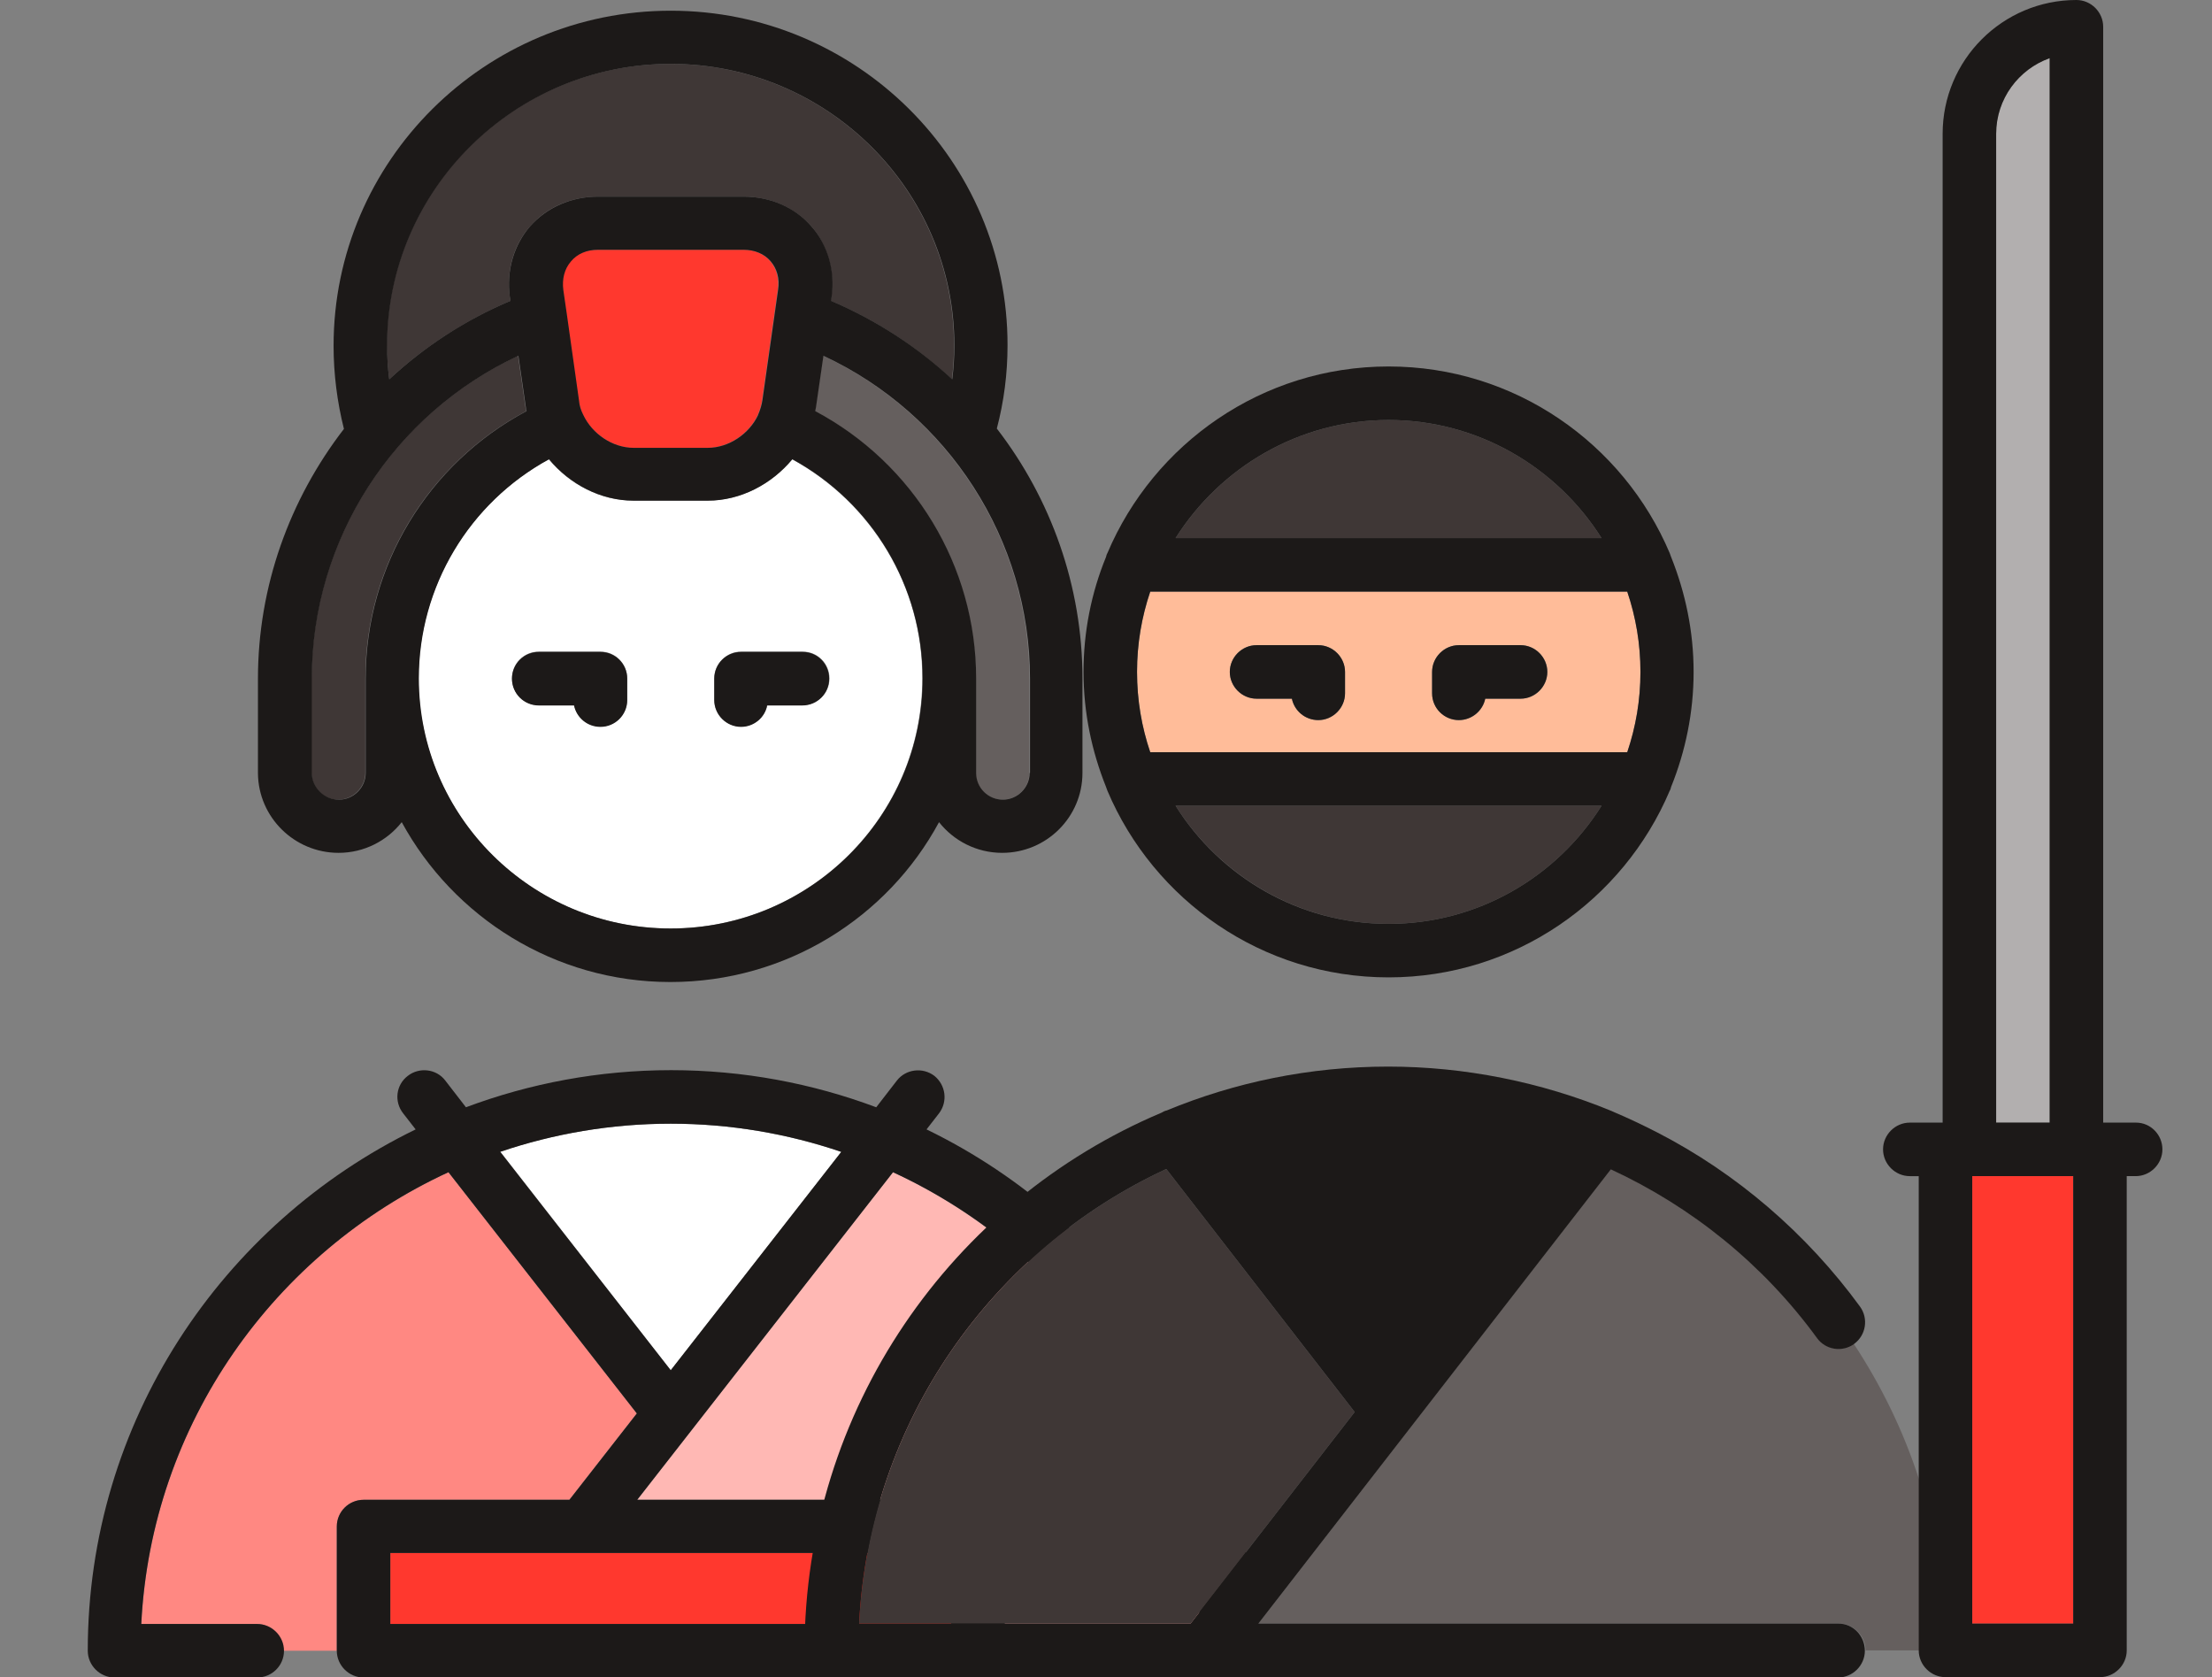 <?xml version="1.0" encoding="utf-8"?>
<!-- Generator: Adobe Illustrator 19.2.0, SVG Export Plug-In . SVG Version: 6.00 Build 0)  -->
<svg version="1.1" xmlns="http://www.w3.org/2000/svg" xmlns:xlink="http://www.w3.org/1999/xlink" x="0px" y="0px"
	 viewBox="0 0 620 470" style="enable-background:new 0 0 620 470;" xml:space="preserve">
<rect x="0" y="0" width="620" height="470" fill="#808080" stroke="none"/>
<style type="text/css">
	.st0{fill:#FFFFFF;}
	.st1{fill:#FF382E;}
	.st2{fill:#FFB8B4;}
	.st3{fill:#FF8882;}
	.st4{fill:#655F5E;}
	.st5{fill:#3F3736;}
	.st6{fill:#1C1918;}
	.st7{fill:#B2AFAF;}
	.st8{fill:#FFBC99;}
</style>
<g id="Capa_1">
	<g>
		<path class="st0" d="M140.2,322.7L188,384l47.8-61.2c-15-5.1-31.1-7.9-47.8-7.9S155.2,317.7,140.2,322.7z"/>
		<rect x="109.4" y="435.2" class="st1" width="157.2" height="19.9"/>
		<path class="st2" d="M304.1,455.1h32.3c-2.8-56.1-37.4-104.1-86.1-126.6l-71.7,91.8h95.5c4.1,0,7.5,3.3,7.5,7.5v34.8h15
			C296.6,458.4,300,455.1,304.1,455.1z"/>
		<path class="st3" d="M101.9,420.3h57.7l18.9-24.2l-52.8-67.6C76.9,351,42.4,399,39.6,455.1h32.3c4.1,0,7.5,3.3,7.5,7.5h15v-34.8
			C94.4,423.7,97.8,420.3,101.9,420.3z"/>
		<path class="st0" d="M222,128.7c-5.8,7-14.5,11.6-23.7,11.6h-20.8c-9.2,0-17.9-4.6-23.7-11.6c-22.4,12.3-36.5,35.7-36.5,61.4
			c0,38.7,31.6,70.1,70.6,70.1s70.6-31.4,70.6-70.1C258.6,164.4,244.4,141,222,128.7z M175.8,196.1c0,4.1-3.4,7.5-7.5,7.5
			c-3.6,0-6.7-2.6-7.4-6H151c-4.1,0-7.5-3.3-7.5-7.5s3.4-7.5,7.5-7.5h17.3c4.1,0,7.5,3.3,7.5,7.5V196.1z M225,197.6h-9.9
			c-0.7,3.4-3.7,6-7.4,6c-4.1,0-7.5-3.3-7.5-7.5v-6c0-4.1,3.4-7.5,7.5-7.5H225c4.1,0,7.5,3.3,7.5,7.5S229.1,197.6,225,197.6z"/>
		<path class="st1" d="M157.8,81.2l1,6.9c0,0,3.4,24.1,3.4,24.1c0.2,1.3,0.6,2.6,1.1,3.8c0,0.1,0.1,0.1,0.1,0.2
			c2.5,5.3,8.3,9.3,14.1,9.3h20.8c5.9,0,11.6-3.9,14.1-9.2c0,0,0,0,0-0.1c0-0.1,0.1-0.1,0.1-0.2c0.5-1.2,0.9-2.5,1.1-3.8l4.4-31
			c0.4-3.1-0.3-5.9-2.1-8c-1.8-2.1-4.5-3.2-7.6-3.2h-40.8c-3.1,0-5.8,1.1-7.6,3.2C158.2,75.3,157.4,78.1,157.8,81.2z"/>
		<path class="st4" d="M230.7,99.7l-2.1,14.5c0,0.3-0.1,0.7-0.2,1c27.6,14.7,45.1,43.4,45.1,74.9c0,0,0,26.5,0,26.5
			c0,4.1,3.4,7.5,7.5,7.5s7.5-3.3,7.5-7.5v-26.5C288.6,151.3,265.6,116,230.7,99.7z"/>
		<path class="st5" d="M102.4,216.6v-26.5c0-31.5,17.5-60.2,45.1-74.9c-0.1-0.3-0.1-0.7-0.2-1l-2.1-14.5
			c-35,16.3-57.9,51.6-57.9,90.4v26.5c0,4.1,3.4,7.5,7.5,7.5S102.4,220.7,102.4,216.6z"/>
		<path class="st5" d="M109.1,106.3c9.8-9.1,21.3-16.6,34-22l-0.2-1.1c-1-7.3,1-14.5,5.7-19.8c4.6-5.3,11.5-8.3,19-8.3h40.8
			c7.4,0,14.3,3,19,8.3C232,68.7,234,76,233,83.2l-0.2,1.1c12.8,5.4,24.2,12.9,34,22c0.4-3.1,0.6-6.3,0.6-9.5
			c0-43.5-35.6-78.9-79.5-78.9s-79.5,35.4-79.5,78.9C108.5,100,108.7,103.2,109.1,106.3z"/>
		<path class="st6" d="M259.7,316.5l3.5-4.5c2.5-3.3,1.9-7.9-1.3-10.5c-3.3-2.5-8-1.9-10.5,1.3l-5.8,7.5
			c-17.9-6.7-37.3-10.4-57.5-10.4s-39.6,3.7-57.5,10.4l-5.8-7.5c-2.5-3.3-7.3-3.8-10.5-1.3c-3.3,2.5-3.9,7.2-1.3,10.5l3.5,4.5
			c-54.4,26.5-91.9,82-91.9,146.1c0,4.1,3.4,7.5,7.5,7.5h40c4.1,0,7.5-3.3,7.5-7.5c0-4.1-3.4-7.5-7.5-7.5H39.6
			C42.4,399,76.9,351,125.7,328.5l52.8,67.6l-18.9,24.2h-57.7c-4.1,0-7.5,3.3-7.5,7.5v34.8c0,4.1,3.4,7.5,7.5,7.5h172.2
			c4.1,0,7.5-3.3,7.5-7.5v-34.8c0-4.1-3.4-7.5-7.5-7.5h-95.5l71.7-91.8c48.8,22.5,83.3,70.4,86.1,126.6h-32.3
			c-4.1,0-7.5,3.3-7.5,7.5c0,4.1,3.4,7.5,7.5,7.5h40c4.1,0,7.5-3.3,7.5-7.5C351.6,398.5,314.1,342.9,259.7,316.5z M188,384
			l-47.8-61.2c15-5.1,31.1-7.9,47.8-7.9s32.8,2.8,47.8,7.9L188,384z M266.6,455.1H109.4v-19.9h157.2L266.6,455.1L266.6,455.1z"/>
		<path class="st6" d="M94.9,239c7.2,0,13.6-3.4,17.7-8.6c14.5,26.6,42.8,44.8,75.3,44.8s60.9-18.1,75.3-44.8
			c4.1,5.2,10.5,8.6,17.7,8.6c12.4,0,22.5-10,22.5-22.4v-26.5c0-25.8-8.8-50.3-24-70c2-7.6,3-15.4,3-23.3C282.5,45.1,240.1,3,188,3
			S93.5,45.1,93.5,96.9c0,7.9,1,15.7,2.9,23.3c-15.2,19.7-24.1,44.1-24.1,70v26.5C72.4,229,82.5,239,94.9,239z M188,17.9
			c43.8,0,79.5,35.4,79.5,78.9c0,3.2-0.2,6.4-0.6,9.5c-9.8-9.1-21.3-16.6-34-22l0.2-1.1c1-7.3-1-14.5-5.7-19.8
			c-4.6-5.3-11.5-8.3-19-8.3h-40.8c-7.4,0-14.3,3-19,8.3c-4.6,5.3-6.7,12.5-5.7,19.8l0.2,1.1c-12.8,5.4-24.2,12.9-34,22
			c-0.4-3.1-0.6-6.3-0.6-9.5C108.5,53.3,144.2,17.9,188,17.9z M288.6,216.6c0,4.1-3.4,7.5-7.5,7.5s-7.5-3.3-7.5-7.5v-26.5
			c0-31.5-17.5-60.2-45.1-74.9c0.1-0.3,0.1-0.7,0.2-1l2.1-14.5c35,16.3,57.9,51.6,57.9,90.4V216.6z M188,260.2
			c-38.9,0-70.6-31.4-70.6-70.1c0-25.7,14.1-49.2,36.5-61.4c5.8,7,14.5,11.6,23.7,11.6h20.8c9.2,0,17.9-4.6,23.7-11.6
			c22.4,12.2,36.5,35.7,36.5,61.4C258.6,228.8,226.9,260.2,188,260.2z M87.4,216.6v-26.5c0-38.9,22.9-74.1,57.9-90.4l2.1,14.5
			c0,0.3,0.1,0.7,0.2,1c-27.6,14.7-45.1,43.4-45.1,74.9c0,0,0,26.5,0,26.5c0,4.1-3.4,7.5-7.5,7.5S87.4,220.7,87.4,216.6z M167.6,70
			h40.8c3.1,0,5.8,1.1,7.6,3.2c1.8,2.1,2.6,4.9,2.1,8l-4.4,31c-0.2,1.3-0.6,2.6-1.1,3.8c0,0.1-0.1,0.1-0.1,0.2c0,0,0,0,0,0.1
			c-2.5,5.3-8.2,9.2-14.1,9.2h-20.8c-5.9,0-11.6-3.9-14.1-9.2c0-0.1-0.1-0.2-0.1-0.2c-0.6-1.2-1-2.5-1.1-3.8l-3.4-24.1
			c0,0-1-6.9-1-6.9c-0.4-3.1,0.3-5.9,2.1-8C161.8,71.1,164.5,70,167.6,70z"/>
		<path class="st6" d="M168.3,182.7H151c-4.1,0-7.5,3.3-7.5,7.5s3.4,7.5,7.5,7.5h9.9c0.7,3.4,3.7,6,7.4,6c4.1,0,7.5-3.3,7.5-7.5v-6
			C175.8,186,172.4,182.7,168.3,182.7z"/>
		<path class="st6" d="M225,182.7h-17.3c-4.1,0-7.5,3.3-7.5,7.5v6c0,4.1,3.4,7.5,7.5,7.5c3.6,0,6.7-2.6,7.3-6h9.9
			c4.1,0,7.5-3.3,7.5-7.5S229.1,182.7,225,182.7z"/>
	</g>
</g>
<g id="Layer_2">
	<g>
		<path class="st7" d="M559.5,314.6h15V16.3c-8.7,3.1-15,11.4-15,21.2V314.6z"/>
		<rect x="552.8" y="329.6" class="st1" width="28.3" height="125.4"/>
		<path class="st4" d="M519.6,376.6c-3.3,2.3-7.9,1.6-10.3-1.7c-15.1-20.6-35.1-36.8-57.8-47.3L352.7,455h162.7
			c4.1,0,7.5,3.4,7.5,7.5h15v-47.9C533.5,401,527.3,388.3,519.6,376.6z"/>
		<path class="st5" d="M333.7,455l46-59.3l-52.8-68.1c-48.8,22.6-83.3,70.9-86.1,127.4H333.7z"/>
		<path class="st8" d="M322.4,210.8h133.7c2.4-7.1,3.7-14.6,3.7-22.5s-1.3-15.4-3.7-22.5H322.4c-2.4,7.1-3.7,14.6-3.7,22.5
			S320,203.8,322.4,210.8z M401.4,188.3c0-4.1,3.4-7.5,7.5-7.5h17.3c4.1,0,7.5,3.4,7.5,7.5s-3.4,7.5-7.5,7.5h-9.9
			c-0.7,3.4-3.7,6-7.4,6c-4.1,0-7.5-3.4-7.5-7.5V188.3z M352.2,180.8h17.3c4.1,0,7.5,3.4,7.5,7.5v6c0,4.1-3.4,7.5-7.5,7.5
			c-3.6,0-6.7-2.6-7.4-6h-9.9c-4.1,0-7.5-3.4-7.5-7.5S348.1,180.8,352.2,180.8z"/>
		<path class="st5" d="M329.5,225.8c12.5,19.8,34.6,33.1,59.7,33.1s47.2-13.2,59.7-33.1H329.5z"/>
		<path class="st5" d="M329.5,150.8h119.4c-12.5-19.8-34.6-33.1-59.7-33.1S342,131,329.5,150.8z"/>
		<path class="st6" d="M598.7,314.6h-9.2V7.5c0-4.1-3.4-7.5-7.5-7.5c-20.7,0-37.5,16.8-37.5,37.5v277.1h-9.2c-4.1,0-7.5,3.4-7.5,7.5
			s3.4,7.5,7.5,7.5h2.5v132.9c0,4.1,3.4,7.5,7.5,7.5h43.3c4.1,0,7.5-3.4,7.5-7.5V329.6h2.5c4.1,0,7.5-3.4,7.5-7.5
			S602.8,314.6,598.7,314.6z M574.5,16.3v298.3h-15V37.5C559.5,27.7,565.8,19.4,574.5,16.3z M552.8,329.6h28.3V455h-28.3V329.6z"/>
		<path class="st6" d="M515.3,455H352.7l98.8-127.3c22.7,10.5,42.7,26.6,57.8,47.3c2.4,3.3,7,4,10.3,1.7c0,0,0.1-0.1,0.1-0.1
			c3.3-2.4,4.1-7.1,1.6-10.5c-14.9-20.4-34.5-37.3-56.9-48.8c-3.9-2-7.9-3.9-11.9-5.6c-0.3-0.1-0.6-0.3-0.9-0.4
			c-19.7-8.1-41.1-12.4-62.5-12.4c-22,0-43,4.4-62.1,12.3c-0.5,0.1-0.9,0.3-1.4,0.6c-58.8,24.8-100.1,83.1-100.1,150.8
			c0,4.1,3.4,7.5,7.5,7.5h282.2c4.1,0,7.5-3.4,7.5-7.5S519.5,455,515.3,455z M326.9,327.6l52.8,68.1l-46,59.3h-92.9
			C243.6,398.5,278.1,350.2,326.9,327.6z"/>
		<path class="st6" d="M303.7,188.3c0,11.4,2.3,22.2,6.3,32.2c0.1,0.4,0.3,0.7,0.4,1.1c13,30.7,43.4,52.3,78.8,52.3
			s65.8-21.6,78.8-52.3c0.2-0.3,0.3-0.7,0.4-1.1c4-9.9,6.3-20.8,6.3-32.2c0-11.4-2.3-22.2-6.3-32.2c-0.1-0.4-0.3-0.7-0.4-1.1
			c-13-30.7-43.4-52.3-78.8-52.3c-35.4,0-65.8,21.6-78.8,52.3c-0.2,0.3-0.3,0.7-0.4,1.1C305.9,166.1,303.7,177,303.7,188.3z
			 M448.9,150.8H329.5c12.5-19.8,34.6-33.1,59.7-33.1S436.4,131,448.9,150.8z M389.2,258.9c-25.1,0-47.2-13.2-59.7-33.1h119.4
			C436.4,245.7,414.3,258.9,389.2,258.9z M456.1,165.8c2.4,7.1,3.7,14.6,3.7,22.5s-1.3,15.4-3.7,22.5H322.4
			c-2.4-7.1-3.7-14.6-3.7-22.5s1.3-15.4,3.7-22.5H456.1z"/>
		<path class="st6" d="M352.2,195.8h9.9c0.7,3.4,3.7,6,7.4,6c4.1,0,7.5-3.4,7.5-7.5v-6c0-4.1-3.4-7.5-7.5-7.5h-17.3
			c-4.1,0-7.5,3.4-7.5,7.5S348.1,195.8,352.2,195.8z"/>
		<path class="st6" d="M408.9,201.8c3.6,0,6.7-2.6,7.4-6h9.9c4.1,0,7.5-3.4,7.5-7.5s-3.4-7.5-7.5-7.5h-17.3c-4.1,0-7.5,3.4-7.5,7.5
			v6C401.4,198.5,404.8,201.8,408.9,201.8z"/>
	</g>
</g>
</svg>
